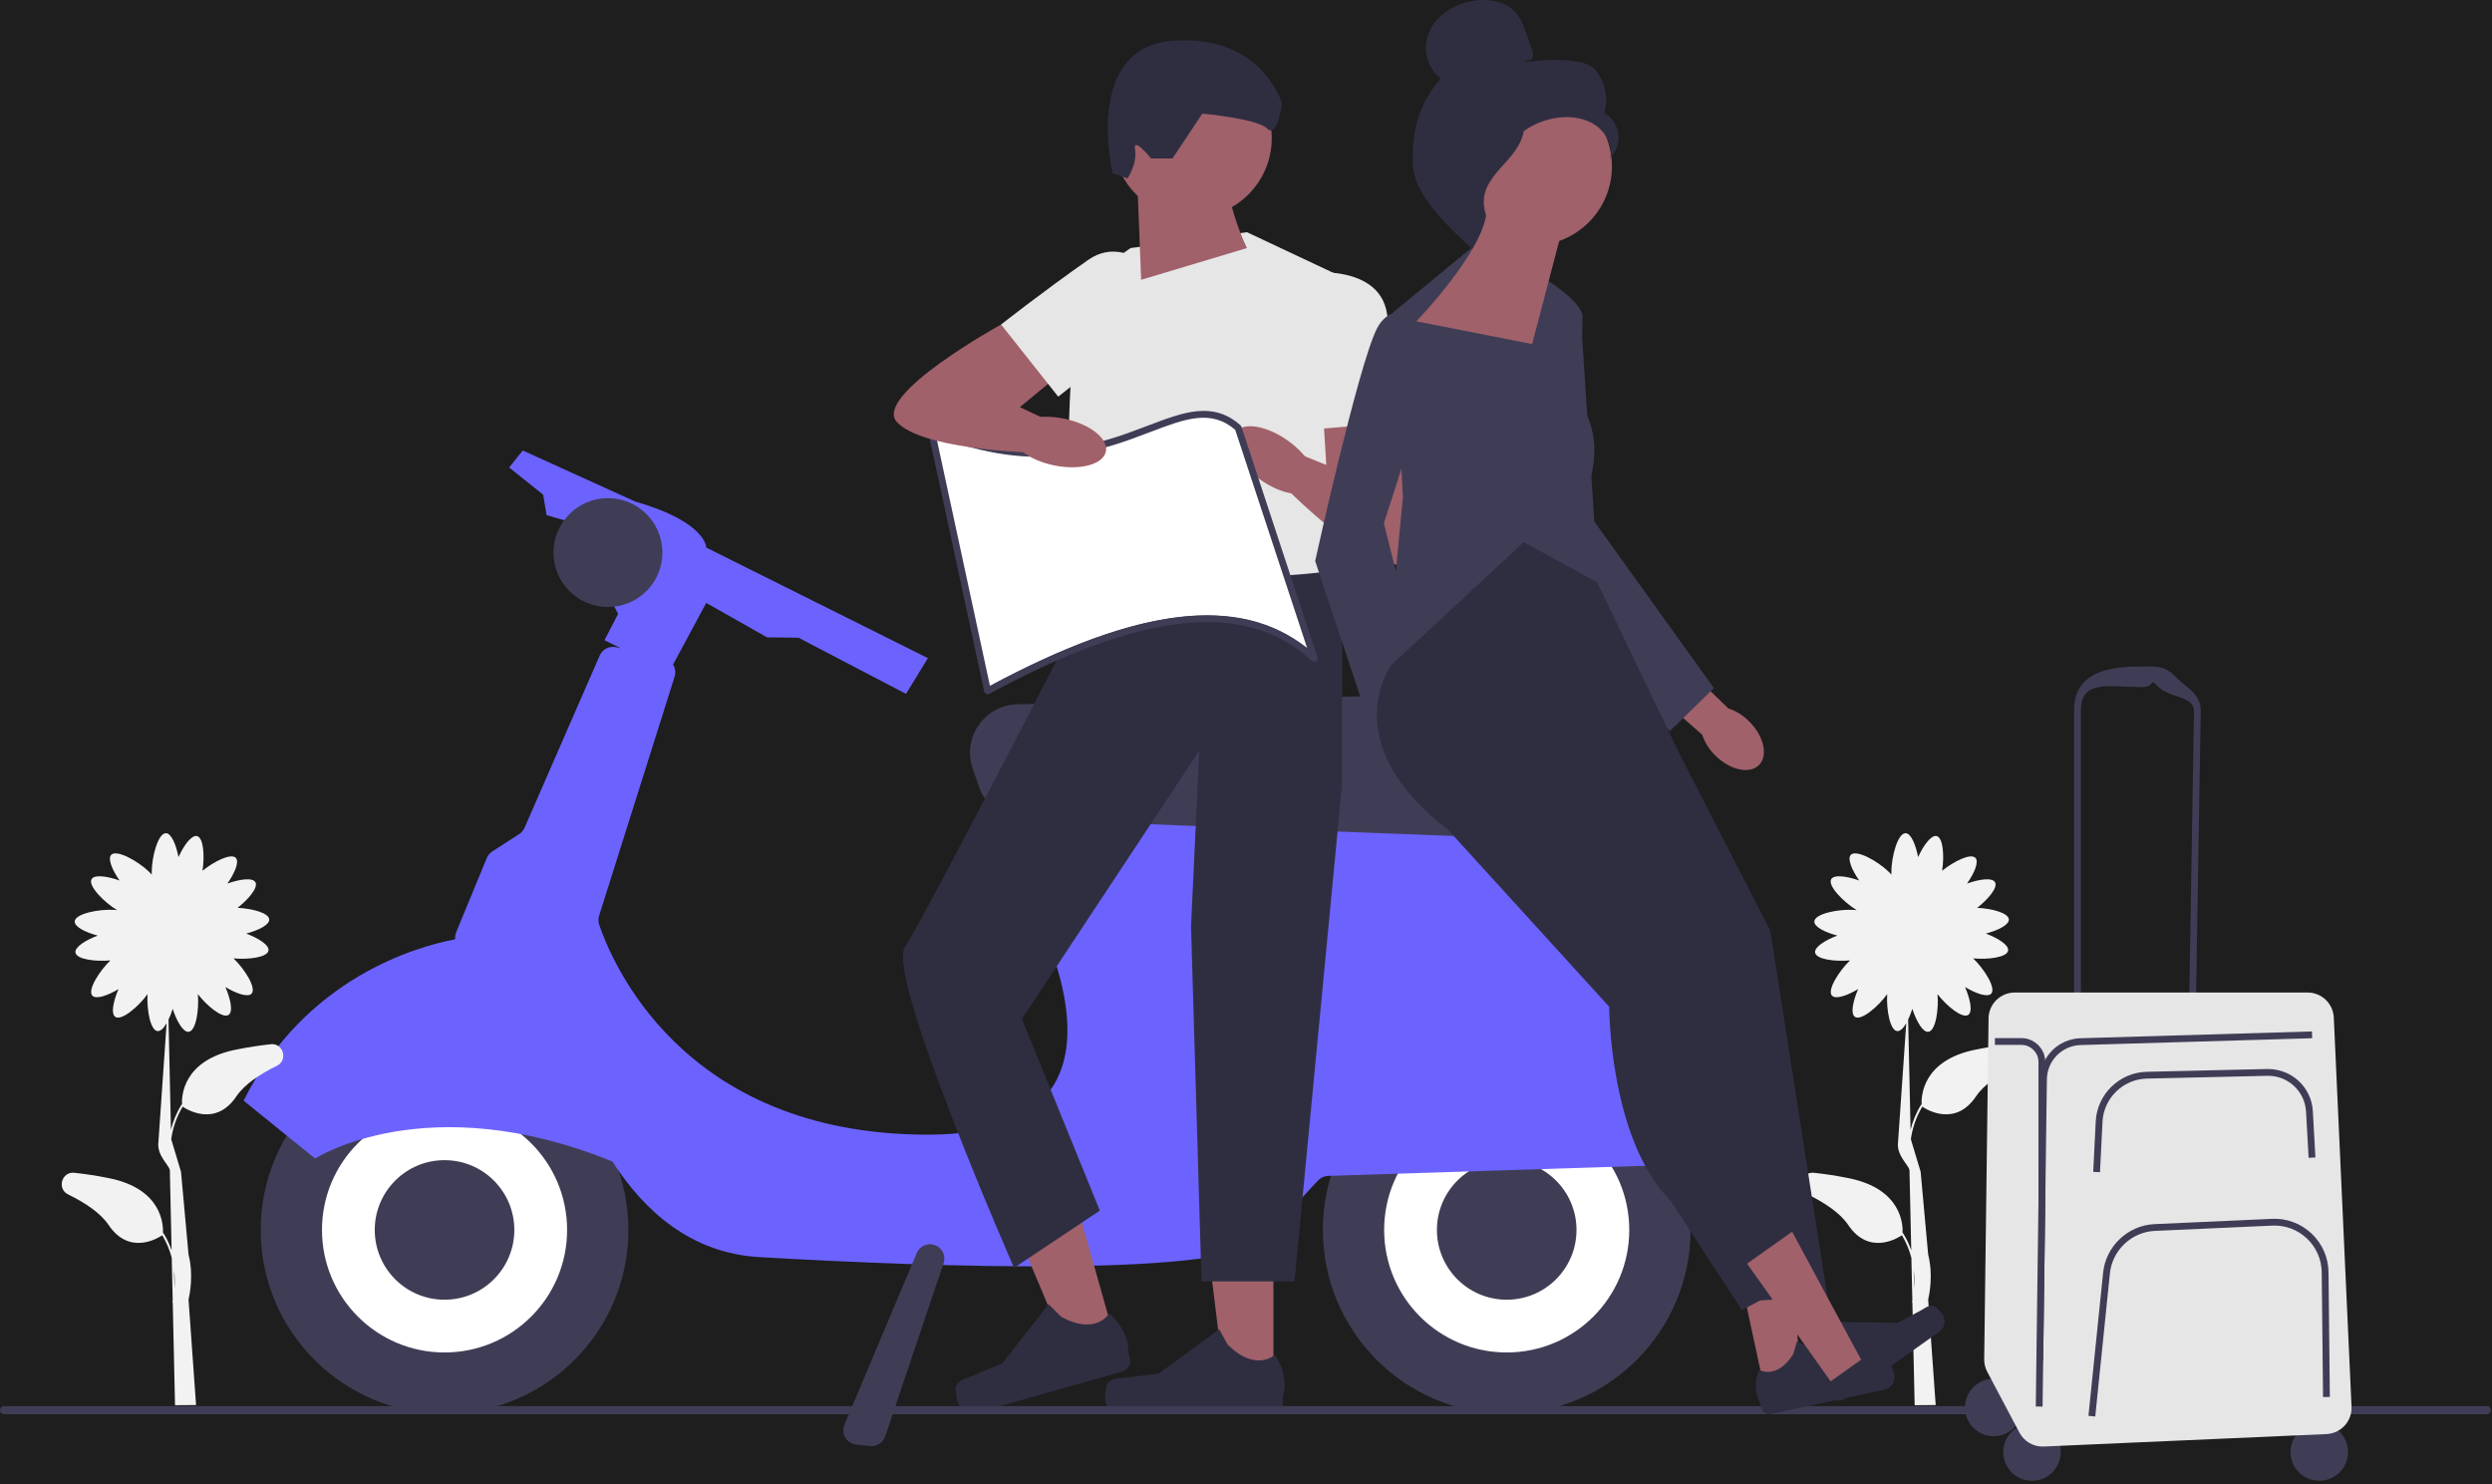 <svg width="732" height="436" viewBox="0 0 732 436" fill="none" xmlns="http://www.w3.org/2000/svg">
<rect width="732" height="436" fill="#1E1E1E"/>
<g clip-path="url(#clip0_0_1)">
<path d="M442.58 415.34C472.403 415.34 496.58 391.163 496.58 361.34C496.58 331.517 472.403 307.34 442.58 307.34C412.757 307.34 388.58 331.517 388.58 361.34C388.58 391.163 412.757 415.34 442.58 415.34Z" fill="#3F3D56"/>
<path d="M442.58 397.34C462.462 397.34 478.58 381.222 478.58 361.34C478.58 341.458 462.462 325.34 442.58 325.34C422.698 325.34 406.58 341.458 406.58 361.34C406.58 381.222 422.698 397.34 442.58 397.34Z" fill="white"/>
<path d="M442.58 381.84C453.902 381.84 463.08 372.662 463.08 361.34C463.08 350.018 453.902 340.84 442.58 340.84C431.258 340.84 422.08 350.018 422.08 361.34C422.08 372.662 431.258 381.84 442.58 381.84Z" fill="#3F3D56"/>
<path d="M130.58 415.34C160.403 415.34 184.58 391.163 184.58 361.34C184.58 331.517 160.403 307.34 130.58 307.34C100.757 307.34 76.58 331.517 76.58 361.34C76.58 391.163 100.757 415.34 130.58 415.34Z" fill="#3F3D56"/>
<path d="M130.58 397.34C150.462 397.34 166.58 381.222 166.58 361.34C166.58 341.458 150.462 325.34 130.58 325.34C110.698 325.34 94.58 341.458 94.58 361.34C94.58 381.222 110.698 397.34 130.58 397.34Z" fill="white"/>
<path d="M516.45 335.66C509.42 317.93 484.84 263.76 441.06 245.83C440.72 245.69 440.37 245.6 440.01 245.55L299.6 225.44C297.29 225.11 295.13 226.69 294.76 229L292.3 244.2C292.13 245.24 292.35 246.31 292.92 247.2C300.05 258.26 345.75 333.35 272.57 333.35C199.39 333.35 179.22 280.98 176.02 271.73C175.72 270.86 175.71 269.92 175.98 269.04L198.16 198.79C198.55 197.54 198.34 196.26 197.7 195.24L207.45 177.13L225.31 187.24L234.56 187.35L266.13 203.85L272.56 193.35L207.45 160.87C207.45 160.87 207.56 153.35 186.56 147.35L153.56 132.35L149.56 137.35L159.56 145.35L160.56 151.35L167.56 153.35L181.56 180.35L177.56 188.09L182.42 190.46L181.03 190.14C179.02 189.68 176.97 190.72 176.15 192.61L154.09 243.17C153.75 243.94 153.19 244.6 152.48 245.06L144.62 250.13C143.89 250.6 143.31 251.29 142.98 252.1L134 273.87C133.72 274.55 133.64 275.26 133.71 275.95C122.52 278.07 89.63 287.23 71.56 323.36L92.56 340.36C92.56 340.36 125.48 319.06 179.88 341.24C189.34 355.96 203.13 368.17 223.05 369.32C275.56 372.36 362.56 375.36 372.56 363.36C379.88 354.57 384.97 349.09 387.18 346.78C387.96 345.97 389.02 345.5 390.14 345.46L512.59 341.55C515.56 341.46 517.53 338.44 516.44 335.68L516.45 335.66Z" fill="#6C63FF"/>
<path d="M178.58 178.34C187.417 178.34 194.58 171.177 194.58 162.34C194.58 153.503 187.417 146.34 178.58 146.34C169.743 146.34 162.58 153.503 162.58 162.34C162.58 171.177 169.743 178.34 178.58 178.34Z" fill="#3F3D56"/>
<path d="M434.81 245.9C434.62 245.9 434.43 245.9 434.24 245.89L300.46 240.71C294.54 240.48 289.47 236.71 287.54 231.11L285.71 225.78C284.22 221.44 284.87 216.78 287.49 213.01C290.12 209.24 294.26 207.02 298.85 206.91L437.07 203.73C441.35 203.63 445.47 205.46 448.26 208.76C451.05 212.06 452.19 216.38 451.38 220.63L448.77 234.31C447.48 241.1 441.65 245.89 434.8 245.89L434.81 245.9Z" fill="#3F3D56"/>
<path d="M130.58 381.84C141.902 381.84 151.08 372.662 151.08 361.34C151.08 350.018 141.902 340.84 130.58 340.84C119.258 340.84 110.08 350.018 110.08 361.34C110.08 372.662 119.258 381.84 130.58 381.84Z" fill="#3F3D56"/>
<path d="M488.56 302.98C485.36 302.98 482.31 301.27 480.68 298.32L470.55 279.98C468.94 277.07 469.04 273.66 470.8 270.85C472.56 268.03 475.6 266.45 478.9 266.63L497.29 267.57C500.71 267.75 503.79 269.9 505.13 273.06L510.5 285.76C511.48 288.09 511.46 290.63 510.43 292.94C509.4 295.24 507.52 296.97 505.14 297.79L491.52 302.49C490.55 302.83 489.55 302.99 488.57 302.99L488.56 302.98Z" fill="#3F3D56"/>
<path d="M256.01 424.87C255.86 424.87 255.7 424.87 255.55 424.84L251.47 424.39C250.14 424.24 248.98 423.49 248.3 422.33C247.62 421.17 247.53 419.8 248.05 418.56L269.29 368.12C269.87 366.74 271.16 365.76 272.65 365.57C274.1 365.39 275.51 365.96 276.44 367.09C277.36 368.22 277.64 369.72 277.17 371.1L260.02 421.99C259.44 423.71 257.8 424.86 256.02 424.86L256.01 424.87Z" fill="#3F3D56"/>
<path d="M79.48 306.79C76.32 307.13 72.87 307.64 69.2 308.39C53.65 311.56 53.32 322.12 53.46 324.54L53.35 324.47C51.79 326.98 50.81 329.52 50.21 331.91L49.5 299.54C49.96 298.58 50.38 297.49 50.73 296.38C51.89 299.97 53.8 303.35 55.45 303.13C57.59 302.84 58.52 296.54 58.12 292.07C60.84 295.57 65.42 299.32 67.15 298.16C68.53 297.24 67.71 293.44 66.21 289.98C69.35 291.87 72.83 293.11 73.91 291.91C75.38 290.27 71.85 284.68 68.6 281.56C72.95 281.97 78.49 281.27 78.86 279.29C79.16 277.66 75.86 275.6 72.33 274.27C75.87 273.34 79.19 271.71 79.08 270.1C78.95 268.19 74.03 266.9 69.78 266.71C72.98 264.21 75.92 260.74 75.02 259.18C74.19 257.74 70.35 258.3 66.8 259.57C68.9 256.57 70.38 253.18 69.25 252.02C67.85 250.58 62.88 253.07 59.48 255.82C60.14 251.53 59.81 246.12 57.88 245.63C56.27 245.22 53.99 248.37 52.43 251.8C51.74 248.2 50.34 244.78 48.73 244.78C46.43 244.78 44.57 251.71 44.57 256.23C44.57 256.49 44.57 256.73 44.59 256.96C44.36 256.69 44.09 256.41 43.79 256.12C40.55 252.97 34.28 249.48 32.67 251.13C31.55 252.29 33.02 255.67 35.12 258.68C31.57 257.41 27.72 256.85 26.9 258.29C25.79 260.22 30.54 265.05 34.4 267.39C34.17 267.36 33.92 267.34 33.66 267.32C29.15 267.01 22.11 268.4 21.95 270.69C21.84 272.3 25.15 273.93 28.7 274.86C25.17 276.19 21.88 278.25 22.17 279.88C22.53 281.86 28.07 282.56 32.43 282.15C29.18 285.27 25.65 290.86 27.12 292.5C28.2 293.7 31.68 292.46 34.82 290.57C33.31 294.03 32.5 297.83 33.88 298.75C35.7 299.97 40.71 295.72 43.34 292.07C43.07 296.54 44.14 302.68 46.26 302.92C47.15 303.02 48.09 302.07 48.94 300.62L46.54 335.41C45.98 339.46 49.57 342.11 49.89 343.77L50.41 367.33C49.82 365.65 49.04 363.93 47.97 362.23L47.86 362.3C48 359.88 47.67 349.32 32.12 346.15C28.45 345.4 25 344.89 21.84 344.55C18.11 344.15 16.65 349.26 20.02 350.91C24.9 353.3 29.49 356.31 31.89 359.87C38.01 368.98 46.46 363.72 47.67 362.9C49.01 365.14 49.89 367.39 50.45 369.53L50.73 382.04C50.66 382.34 50.62 382.5 50.61 382.51L50.74 382.55L51.41 412.83L57.59 412.78L55.38 381.83C55.75 380.16 56.89 374.47 55.38 368.57L53.17 344.25L50.29 334.69C50.71 331.73 51.68 328.41 53.66 325.12C54.86 325.94 63.32 331.21 69.44 322.09C71.83 318.53 76.43 315.52 81.31 313.13C84.68 311.48 83.23 306.37 79.49 306.77L79.48 306.79ZM51.25 378.43L51.13 373.13C51.36 375.13 51.35 376.94 51.25 378.43Z" fill="#F2F2F2"/>
<path d="M590.48 306.79C587.32 307.13 583.87 307.64 580.2 308.39C564.65 311.56 564.32 322.12 564.46 324.54L564.35 324.47C562.79 326.98 561.81 329.52 561.21 331.91L560.5 299.54C560.96 298.58 561.38 297.49 561.73 296.38C562.89 299.97 564.8 303.35 566.45 303.13C568.59 302.84 569.52 296.54 569.12 292.07C571.84 295.57 576.42 299.32 578.15 298.16C579.53 297.24 578.71 293.44 577.21 289.98C580.35 291.87 583.83 293.11 584.91 291.91C586.38 290.27 582.85 284.68 579.6 281.56C583.95 281.97 589.49 281.27 589.86 279.29C590.16 277.66 586.86 275.6 583.33 274.27C586.87 273.34 590.19 271.71 590.08 270.1C589.95 268.19 585.03 266.9 580.78 266.71C583.98 264.21 586.92 260.74 586.02 259.18C585.19 257.74 581.35 258.3 577.8 259.57C579.9 256.57 581.38 253.18 580.25 252.02C578.85 250.58 573.88 253.07 570.48 255.82C571.14 251.53 570.81 246.12 568.88 245.63C567.27 245.22 564.99 248.37 563.43 251.8C562.74 248.2 561.34 244.78 559.73 244.78C557.43 244.78 555.57 251.71 555.57 256.23C555.57 256.49 555.57 256.73 555.59 256.96C555.36 256.69 555.09 256.41 554.79 256.12C551.55 252.97 545.28 249.48 543.67 251.13C542.55 252.29 544.02 255.67 546.12 258.68C542.57 257.41 538.72 256.85 537.9 258.29C536.79 260.22 541.54 265.05 545.4 267.39C545.17 267.36 544.92 267.34 544.66 267.32C540.15 267.01 533.11 268.4 532.95 270.69C532.84 272.3 536.15 273.93 539.7 274.86C536.17 276.19 532.88 278.25 533.17 279.88C533.53 281.86 539.07 282.56 543.43 282.15C540.18 285.27 536.65 290.86 538.12 292.5C539.2 293.7 542.68 292.46 545.82 290.57C544.31 294.03 543.5 297.83 544.88 298.75C546.7 299.97 551.71 295.72 554.34 292.07C554.07 296.54 555.14 302.68 557.26 302.92C558.15 303.02 559.09 302.07 559.94 300.62L557.54 335.41C556.98 339.46 560.57 342.11 560.89 343.77L561.41 367.33C560.82 365.65 560.04 363.93 558.97 362.23L558.86 362.3C559 359.88 558.67 349.32 543.12 346.15C539.45 345.4 536 344.89 532.84 344.55C529.11 344.15 527.65 349.26 531.02 350.91C535.9 353.3 540.49 356.31 542.89 359.87C549.01 368.98 557.46 363.72 558.67 362.9C560.01 365.14 560.89 367.39 561.45 369.53L561.73 382.04C561.66 382.34 561.62 382.5 561.61 382.51L561.74 382.55L562.41 412.83L568.59 412.78L566.38 381.83C566.75 380.16 567.89 374.47 566.38 368.57L564.17 344.25L561.29 334.69C561.71 331.73 562.68 328.41 564.66 325.12C565.86 325.94 574.32 331.21 580.44 322.09C582.83 318.53 587.43 315.52 592.31 313.13C595.68 311.48 594.23 306.37 590.49 306.77L590.48 306.79ZM562.25 378.43L562.13 373.13C562.36 375.13 562.35 376.94 562.25 378.43Z" fill="#F2F2F2"/>
<path d="M350.23 63.94C363.115 63.94 373.56 53.495 373.56 40.61C373.56 27.725 363.115 17.28 350.23 17.28C337.345 17.28 326.9 27.725 326.9 40.61C326.9 53.495 337.345 63.94 350.23 63.94Z" fill="#A0616A"/>
<path d="M374.06 406.93H359.82L353.05 352.02H374.06V406.93Z" fill="#A0616A"/>
<path d="M325.29 406.6C324.85 407.35 324.61 409.76 324.61 410.62C324.61 413.29 326.77 415.45 329.44 415.45H373.52C375.34 415.45 376.82 413.97 376.82 412.15V410.31C376.82 410.31 379 404.79 374.51 398C374.51 398 368.93 403.32 360.59 394.99L358.13 390.54L340.33 403.56L330.46 404.77C328.3 405.04 326.39 404.73 325.28 406.6H325.29Z" fill="#2F2E41"/>
<path d="M332.09 72.88L366.28 68.22L392.7 80.65L394.25 176.99C394.25 176.99 329.27 184.76 319.03 174.66C308.79 164.56 316.56 83.76 316.56 83.76L332.1 72.88H332.09Z" fill="#E6E6E6"/>
<path d="M344.39 46.55H338.12C338.12 46.55 332.68 39.85 333.41 43.93C334.14 48.01 331.21 52.4 331.21 52.4L326.82 50.94C326.82 50.94 318.04 14.01 344.39 11.98C370.74 9.95 376.6 30.45 376.6 30.45C376.6 30.45 375.14 40.7 372.21 37.77C369.28 34.84 353.18 33.38 353.18 33.38L344.4 46.56L344.39 46.55Z" fill="#2F2E41"/>
<path d="M327.8 394.59L314.11 398.45L292.67 347.46L312.89 341.75L327.8 394.59Z" fill="#A0616A"/>
<path d="M280.78 407.53C280.56 408.37 280.99 410.75 281.22 411.59C281.94 414.16 284.61 415.65 287.18 414.93L329.6 402.95C331.35 402.46 332.37 400.63 331.88 398.88L331.38 397.11C331.38 397.11 331.98 391.21 325.81 385.89C325.81 385.89 321.89 392.53 311.6 386.77L308.02 383.15L294.43 400.51L285.27 404.36C283.27 405.2 281.34 405.43 280.78 407.53Z" fill="#2F2E41"/>
<path d="M389.58 167.67L394.24 181.77V230.22L380.25 376.46H352.93L349.85 272.07L352.28 220.51L300.17 299.35L323.07 355.66L297.86 372.47C297.86 372.47 260.16 286.56 265.8 278.23C271.44 269.91 321.96 171.64 321.96 171.64C321.96 171.64 389.56 169.23 389.56 167.68L389.58 167.67Z" fill="#2F2E41"/>
<path d="M403.57 111.73L411.08 124.03C411.08 124.03 421.7 165.77 411.08 165.94C400.46 166.11 379.02 144.67 379.02 144.67L381.82 133.48L389.59 136.59L388.04 111.73H403.58H403.57Z" fill="#A0616A"/>
<path d="M380.26 80.46C380.26 80.46 405.12 76.08 407.45 92.35C409.78 108.62 411.08 124.04 411.08 124.04L384.14 126.27L380.26 80.46Z" fill="#E6E6E6"/>
<path d="M385.66 143.308C387.909 140.15 384.616 133.946 378.305 129.451C371.994 124.956 365.054 123.871 362.805 127.029C360.556 130.187 363.849 136.391 370.16 140.887C376.471 145.382 383.411 146.466 385.66 143.308Z" fill="#A0616A"/>
<path d="M386.02 192.42L363.71 124.69C345.67 108.8 326.1 147.07 273.57 125.37L290.09 201.98C329.81 180.51 363.99 172.1 386.02 192.42Z" fill="white"/>
<path d="M290.09 203.98C289.95 203.98 289.8 203.95 289.67 203.89C289.38 203.76 289.18 203.5 289.11 203.19L272.59 126.58C272.51 126.22 272.64 125.84 272.93 125.6C273.22 125.36 273.61 125.3 273.95 125.44C303.79 137.76 323.05 130.43 337.12 125.07C347.81 121 356.25 117.78 364.37 124.93C364.5 125.05 364.6 125.2 364.66 125.37L386.97 193.1C387.11 193.53 386.94 194.01 386.56 194.25C386.18 194.5 385.67 194.45 385.34 194.14C365.98 176.28 335.86 179.36 290.57 203.85C290.42 203.93 290.26 203.97 290.09 203.97V203.98ZM274.94 128L290.78 201.47C334.24 178.2 364.01 174.61 383.94 190.34L362.83 126.27C355.68 120.15 348.17 123.01 337.82 126.95C323.72 132.32 304.51 139.64 274.94 128.01V128Z" fill="#3F3D56"/>
<path d="M308.17 92.42L294.05 95.34C294.05 95.34 256.31 116.11 263.45 123.98C270.58 131.85 300.89 132.86 300.89 132.86L307.15 123.17L299.57 119.62L318.79 103.77L308.17 92.42Z" fill="#A0616A"/>
<path d="M346.93 88.07C346.93 88.07 333.14 66.92 319.67 76.34C306.2 85.76 294.06 95.34 294.06 95.34L310.84 116.53L346.94 88.07H346.93Z" fill="#E6E6E6"/>
<path d="M324.845 132.64C325.614 128.84 320.081 124.514 312.487 122.977C304.892 121.44 298.112 123.275 297.343 127.075C296.574 130.875 302.107 135.201 309.702 136.738C317.296 138.275 324.076 136.44 324.845 132.64Z" fill="#A0616A"/>
<path d="M366.28 72.88C366.28 72.88 358.51 57.34 360.06 43.36L334.2 56.76L335.2 82.2L366.28 72.88Z" fill="#A0616A"/>
<path d="M0 414.29C0 414.95 0.53 415.48 1.19 415.48H730.48C731.14 415.48 731.67 414.95 731.67 414.29C731.67 413.63 731.14 413.1 730.48 413.1H1.19C0.53 413.1 0 413.63 0 414.29Z" fill="#3F3D56"/>
<path d="M585.63 421.94C590.291 421.94 594.07 418.161 594.07 413.5C594.07 408.839 590.291 405.06 585.63 405.06C580.969 405.06 577.19 408.839 577.19 413.5C577.19 418.161 580.969 421.94 585.63 421.94Z" fill="#3F3D56"/>
<path d="M596.88 435.03C601.541 435.03 605.32 431.251 605.32 426.59C605.32 421.929 601.541 418.15 596.88 418.15C592.219 418.15 588.44 421.929 588.44 426.59C588.44 431.251 592.219 435.03 596.88 435.03Z" fill="#3F3D56"/>
<path d="M681.26 435.03C685.921 435.03 689.7 431.251 689.7 426.59C689.7 421.929 685.921 418.15 681.26 418.15C676.599 418.15 672.82 421.929 672.82 426.59C672.82 431.251 676.599 435.03 681.26 435.03Z" fill="#3F3D56"/>
<path d="M609.24 300.29V208.64C609.24 198.38 617.82 195.84 628.08 195.84C633.11 195.84 635.55 195.26 639.08 198.84C642.61 202.42 646.53 203.91 646.45 208.94L644.97 298.87L609.23 300.28L609.24 300.29ZM629.08 201.85C619.92 201.85 611.24 199.49 611.24 208.65V298.22L643.01 296.96L644.46 208.92C644.53 204.43 637.23 205.05 634.09 201.85C630.94 198.65 633.58 201.85 629.09 201.85H629.08Z" fill="#3F3D56"/>
<path d="M584.12 299.18L582.84 399.31C582.82 400.6 583.13 401.87 583.73 403.01L593.19 420.88C594.58 423.51 597.36 425.1 600.33 424.97L683.39 421.31C687.64 421.12 690.93 417.52 690.74 413.27L685.53 298.94C685.34 294.83 681.96 291.59 677.84 291.59H591.81C587.6 291.59 584.17 294.98 584.11 299.19L584.12 299.18Z" fill="#E6E6E6"/>
<path d="M616.86 344.37L614.86 344.27L615.6 329.45C616 321.47 622.57 315.07 630.56 314.88L665.93 314.06C673.07 313.94 678.99 319.35 679.38 326.49L680.13 340.04L678.13 340.15L677.38 326.6C677.04 320.55 671.99 315.91 665.97 316.06L630.6 316.88C623.65 317.04 617.94 322.61 617.59 329.55L616.85 344.37H616.86Z" fill="#3F3D56"/>
<path d="M615.45 416.15L613.46 415.95L617.77 373.89C618.57 366.11 625.06 359.98 632.87 359.63L667.37 358.08C671.72 357.88 675.85 359.42 679.01 362.41C682.17 365.4 683.93 369.44 683.98 373.79L684.37 410.41L682.37 410.43L681.98 373.81C681.94 370.01 680.4 366.48 677.64 363.86C674.88 361.24 671.25 359.9 667.47 360.07L632.97 361.62C626.14 361.93 620.47 367.28 619.77 374.08L615.46 416.14L615.45 416.15Z" fill="#3F3D56"/>
<path d="M599.99 413.24L597.99 413.21L599.25 317.09C599.34 310.52 604.55 305.22 611.12 305.02L679.12 303.02L679.18 305.02L611.18 307.02C605.68 307.18 601.32 311.61 601.25 317.11L599.99 413.23V413.24Z" fill="#3F3D56"/>
<path d="M600.17 399.55H598.78V312.01C598.78 309.24 596.53 306.98 593.75 306.98H585.98V304.98H593.75C597.42 304.98 600.44 307.81 600.75 311.39C600.77 311.59 600.78 311.8 600.78 312.01V353.46L600.17 399.55Z" fill="#3F3D56"/>
<path d="M518.51 409.07L529.26 406.75L525.41 364.21L509.56 367.63L518.51 409.07Z" fill="#A0616A"/>
<path d="M555.27 400.88C555.73 401.37 556.3 403.15 556.44 403.81C556.88 405.82 555.6 407.81 553.58 408.24L520.31 415.43C518.94 415.73 517.58 414.85 517.28 413.48L516.98 412.09C516.98 412.09 514.43 408.28 516.71 402.42C516.71 402.42 521.79 405.53 526.72 397.87L527.85 394.11L543.41 401.03L551.05 400.34C552.72 400.19 554.12 399.64 555.26 400.88H555.27Z" fill="#2F2E41"/>
<path d="M493.57 221.94L520.03 273.47L536.75 380.73L515.86 382.12L494.96 280.44L458.05 225.42L483.82 213.58" fill="#2F2E41"/>
<path d="M425.32 227.56V243.75L472.68 295.76C472.68 295.76 472.68 334.76 490.79 352.87L511.68 384.91L529.79 375.16L503.33 281.84L455.97 220.55L425.33 227.56H425.32Z" fill="#2F2E41"/>
<path d="M432.98 72.2L453.87 81.95C453.87 81.95 464.62 88.52 464.82 92.9C465.02 97.28 463.62 118.17 463.62 118.17C463.62 118.17 471.98 126.53 466.41 143.24L469.2 171.1L406.52 204.53L412.09 146.03L409.3 91.71L432.98 72.21V72.2Z" fill="#3F3D56"/>
<path d="M414.23 230.72C416.68 236.33 421.56 239.62 425.13 238.06C428.7 236.5 429.61 230.69 427.17 225.08C426.22 222.82 424.75 220.83 422.87 219.26L412.2 195.61L401.21 200.85L412.89 223.61C412.76 226.05 413.22 228.49 414.23 230.72Z" fill="#A0616A"/>
<path d="M425.32 95.19C425.32 95.19 410 85.44 404.43 96.58C398.86 107.72 386.32 164.83 386.32 164.83L404.43 219.15L421.14 212.19L406.51 153.73L425.31 95.19H425.32Z" fill="#3F3D56"/>
<path d="M503.85 221.95C508.19 226.27 513.94 227.53 516.69 224.76C519.44 221.99 518.14 216.26 513.8 211.94C512.09 210.19 509.98 208.88 507.66 208.11L489.03 190.05L480.74 198.97L499.98 215.82C500.76 218.14 502.09 220.24 503.85 221.94V221.95Z" fill="#A0616A"/>
<path d="M464.23 91.86C464.23 91.86 437.52 90.77 436.44 103.18C435.37 115.59 453.63 170.97 453.63 170.97L490.48 214.8L503.45 202.17L468.32 153.21L464.24 91.86H464.23Z" fill="#3F3D56"/>
<path d="M473.49 48.89C473.49 61.71 463.1 72.1 450.28 72.1C437.46 72.1 427.07 61.71 427.07 48.89C427.07 36.07 437.46 25.68 450.28 25.68C463.1 25.68 473.49 36.07 473.49 48.89Z" fill="#A0616A"/>
<path d="M448.43 17.69C449.1 18.08 450 17.49 450.22 16.74C450.44 15.99 450.18 15.2 449.94 14.46C449.52 13.22 449.11 11.99 448.69 10.75C447.8 8.12 446.86 5.4 444.94 3.4C442.04 0.38 437.42 -0.39 433.27 0.17C427.94 0.89 422.68 3.77 420.2 8.55C417.72 13.33 418.78 19.99 423.26 22.97C416.87 30.29 414.65 38.45 415 48.15C415.35 57.86 425.93 66.79 432.83 73.63C434.37 72.7 435.77 68.32 434.92 66.73C434.07 65.14 435.29 63.3 434.24 61.83C433.19 60.37 432.31 62.7 433.37 61.24C434.04 60.32 431.43 58.21 432.42 57.66C437.23 55 438.83 49 441.85 44.41C445.5 38.87 451.73 35.12 458.34 34.5C461.98 34.16 465.82 34.78 468.8 36.89C471.78 39 473.71 42.77 473.02 46.36C474.81 44.54 475.7 41.88 475.37 39.35C475.03 36.82 473.48 34.48 471.27 33.19C472.61 28.76 471.46 23.66 468.35 20.24C465.24 16.81 452.63 17.4 448.09 18.3L448.44 17.7L448.43 17.69Z" fill="#2F2E41"/>
<path d="M447.73 34.63C441.72 35.28 437.38 40.49 433.71 45.3C431.6 48.07 429.38 51.13 429.44 54.62C429.49 58.14 431.85 61.17 432.98 64.5C434.82 69.96 433.03 76.45 428.65 80.19C432.98 81.01 437.66 77.77 438.4 73.42C439.27 68.37 435.44 63.49 435.89 58.38C436.29 53.88 439.84 50.42 442.85 47.05C445.87 43.68 448.7 39.22 447.31 34.92L447.73 34.63Z" fill="#2F2E41"/>
<path d="M458.97 67.07L450.05 101.08L416.04 94.39C416.04 94.39 439.77 69.92 436.43 58.77L458.98 67.07H458.97Z" fill="#A0616A"/>
<path d="M408.6 195.47C408.6 195.47 391.89 218.19 425.31 243.74L493.56 221.93L469.18 171.09L447.59 159.25L408.59 195.46L408.6 195.47Z" fill="#2F2E41"/>
<path d="M568.3 383.82C568.91 384.09 570.14 385.5 570.52 386.05C571.71 387.73 571.32 390.06 569.64 391.25L541.88 410.95C540.73 411.76 539.15 411.49 538.33 410.35L537.51 409.19C537.51 409.19 533.67 406.69 533.46 400.4C533.46 400.4 539.35 401.26 540.88 392.28L540.44 388.38L557.47 388.62L564.23 384.98C565.71 384.18 566.78 383.13 568.31 383.82H568.3Z" fill="#2F2E41"/>
<path d="M537.73 405.82L546.69 399.46L526.42 361.86L513.19 371.24L537.73 405.82Z" fill="#A0616A"/>
</g>
<defs>
<clipPath id="clip0_0_1">
<rect width="731.67" height="435.03" fill="white"/>
</clipPath>
</defs>
</svg>
